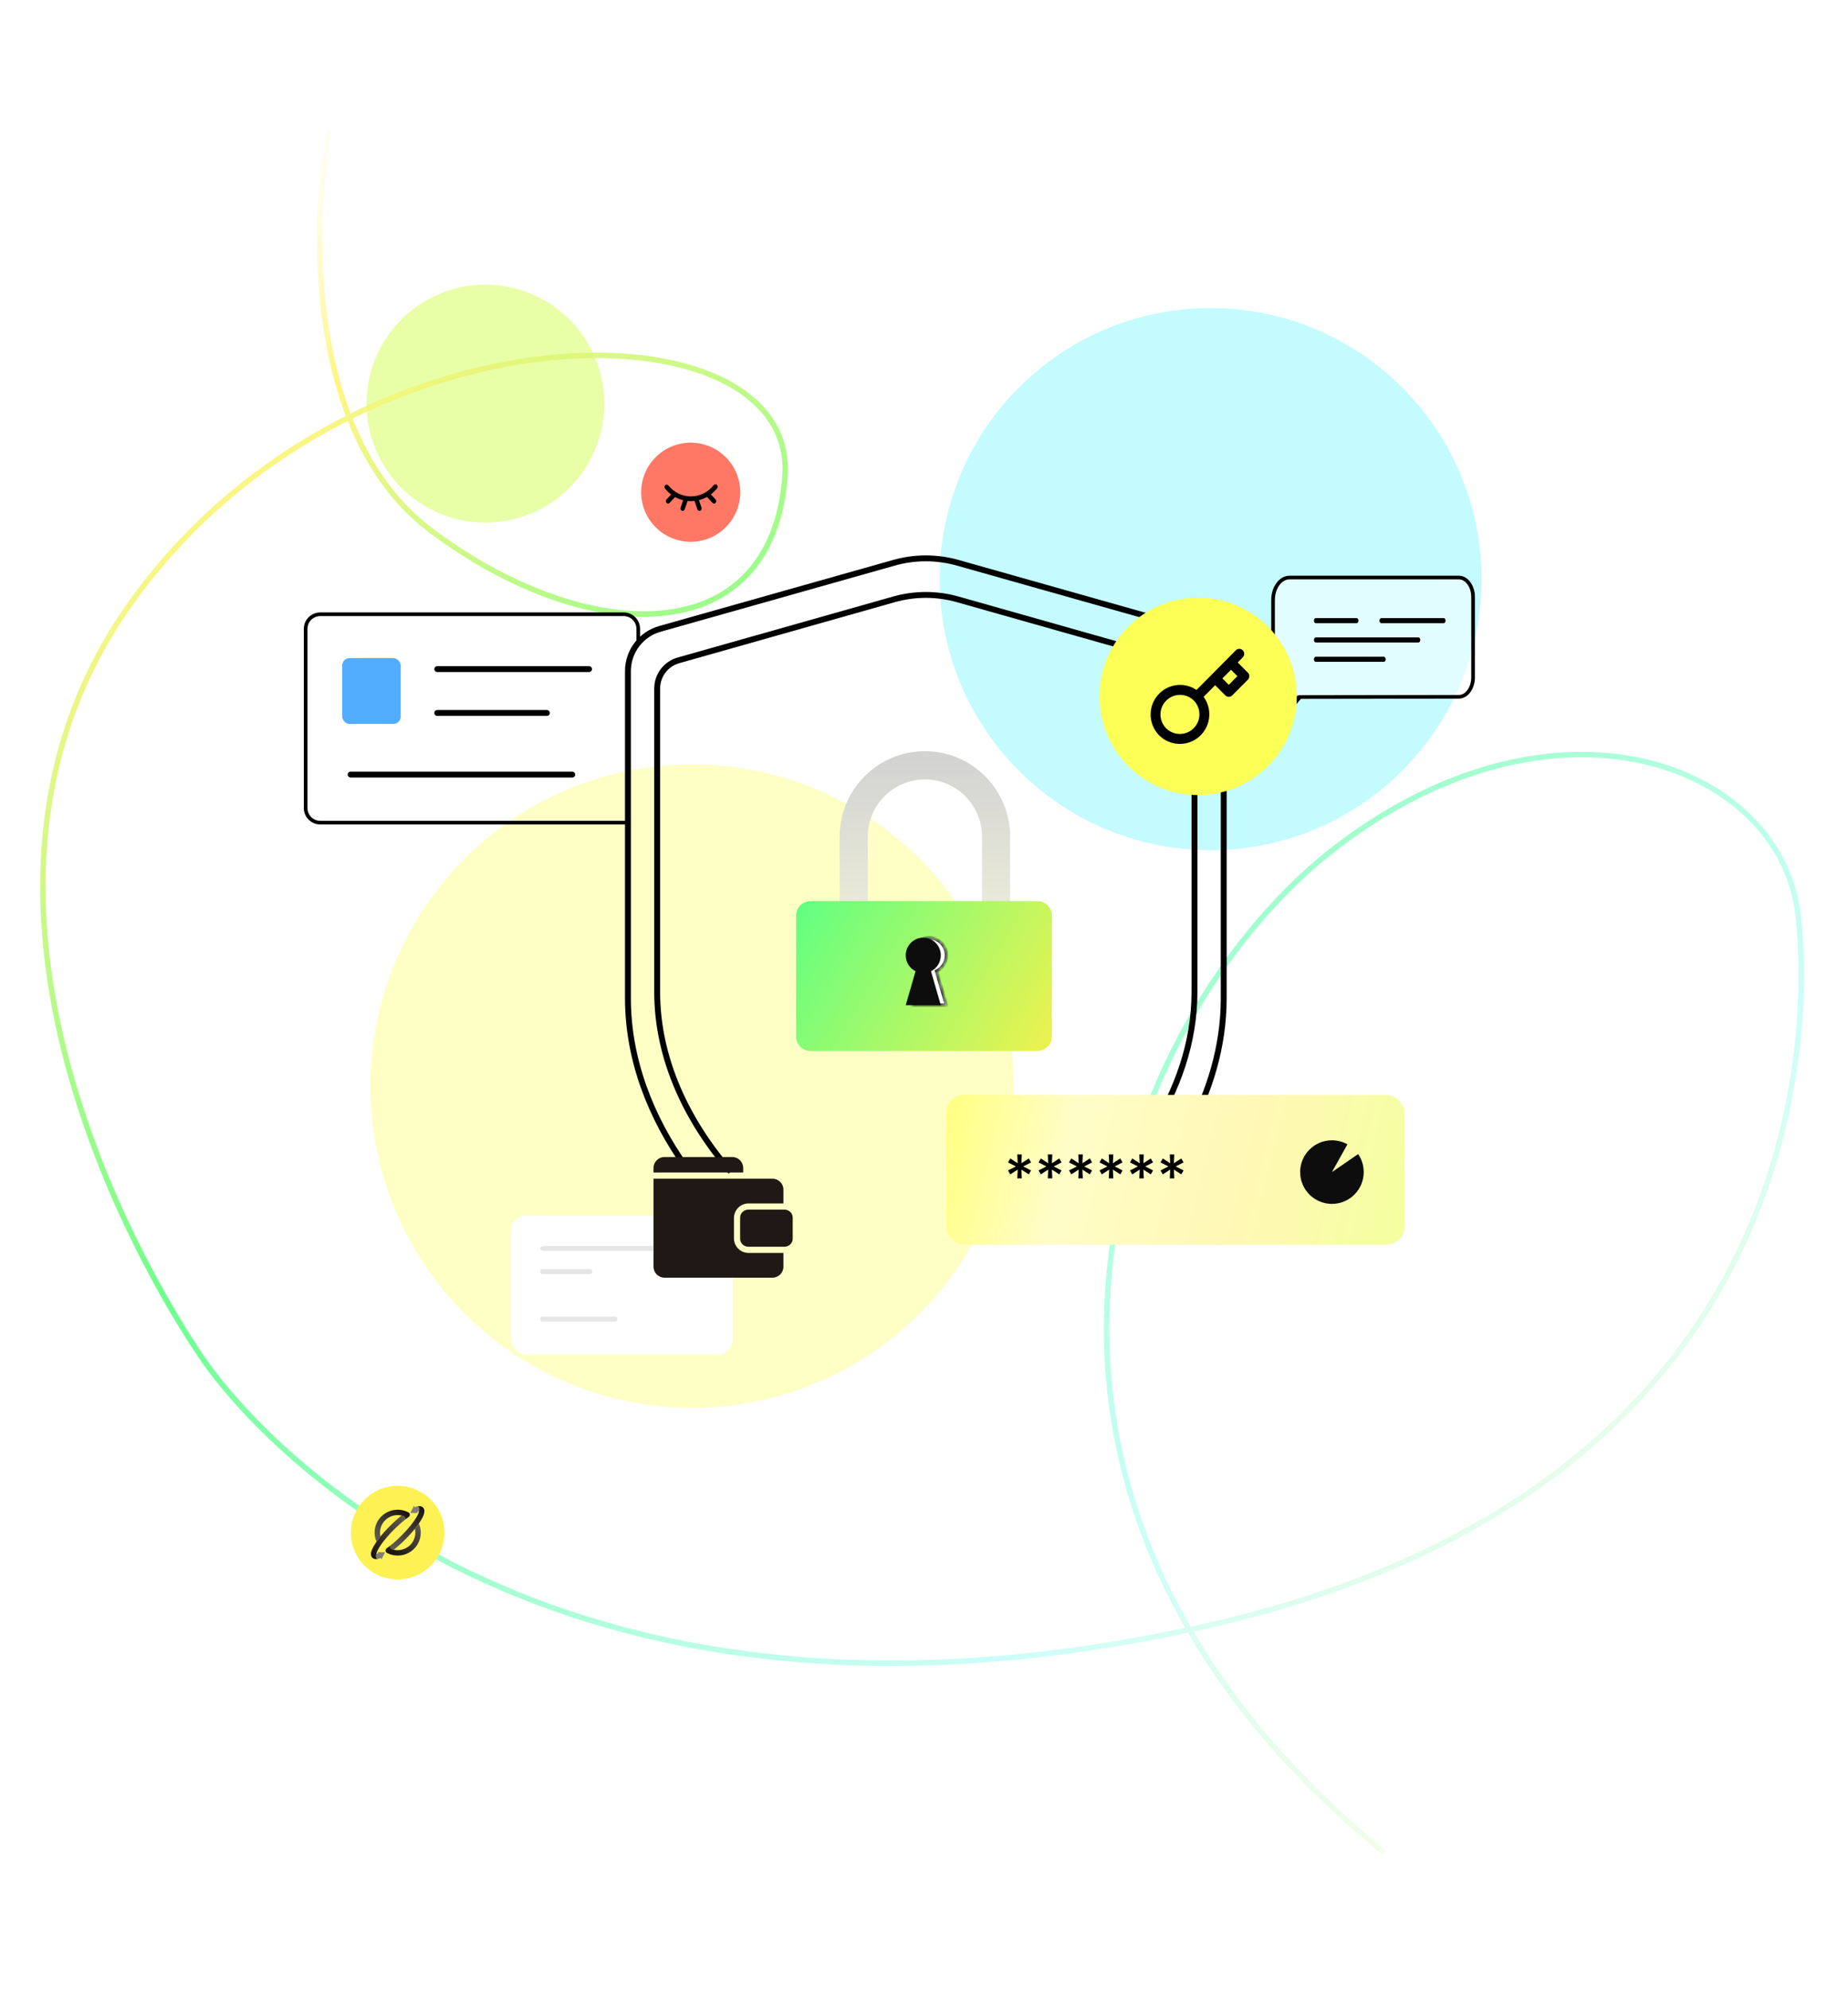 <svg width="474" height="510" viewBox="0 0 474 510" fill="none" xmlns="http://www.w3.org/2000/svg">
<g clip-path="url(#clip0_1474_15693)">
<g filter="url(#filter0_f_1474_15693)">
<circle cx="124.5" cy="103.5" r="30.5" fill="#D9FF6D" fill-opacity="0.6"/>
</g>
<path d="M84.501 33C79.812 57.298 78.442 111.912 110.465 135.979C150.494 166.063 198.096 167.22 201.342 122.094C204.587 76.969 89.91 75.811 33.653 154.492C-22.604 233.173 42.308 334.995 53.126 350.037C63.945 365.079 137.512 455.33 308.446 417.147C479.381 378.963 462.174 241.273 460.989 233.173C455.569 196.119 399.323 174.162 343.066 216.974C286.809 259.785 239.207 380.12 354.967 475" stroke="url(#paint0_linear_1474_15693)" stroke-width="1.4"/>
<g filter="url(#filter1_f_1474_15693)">
<circle cx="310.5" cy="148.5" r="69.5" fill="#6DF6FF" fill-opacity="0.4"/>
</g>
<g filter="url(#filter2_f_1474_15693)">
<circle cx="177.5" cy="278.5" r="82.5" fill="#FCFF6D" fill-opacity="0.4"/>
</g>
<path d="M95.058 388.434H99.459V389.754C99.459 391.455 98.079 392.834 96.378 392.834H95.058V388.434Z" fill="white"/>
<path d="M99.899 389.754V388.434H108.7V392.834H102.979C101.278 392.834 99.899 391.455 99.899 389.754Z" fill="white"/>
<path d="M99.899 396.355C99.899 394.654 101.278 393.275 102.979 393.275H104.299V399.876H99.899V396.355Z" fill="white"/>
<path d="M114 393C114 386.373 108.627 381 102 381C95.373 381 90 386.373 90 393C90 399.627 95.373 405 102 405C108.627 405 114 399.627 114 393Z" fill="#FEF153"/>
<g clip-path="url(#clip1_1474_15693)">
<path fill-rule="evenodd" clip-rule="evenodd" d="M107.108 387.991C107.106 387.992 107.104 387.993 107.101 387.993L105.241 387.957C105.232 387.957 105.23 387.953 105.234 387.945L106.001 386.454L106.002 386.453L106.021 386.411L106.136 386.189L106.154 386.155C106.154 386.154 106.155 386.154 106.155 386.153L106.157 386.149C106.162 386.14 106.166 386.14 106.171 386.149L106.174 386.156C106.199 386.201 106.263 386.324 106.348 386.487C106.35 386.488 106.353 386.487 106.356 386.485C106.598 386.383 106.836 386.307 107.07 386.257C107.309 386.312 107.453 386.448 107.506 386.668C107.575 386.958 107.538 387.299 107.466 387.582C107.3 387.609 107.143 387.654 106.993 387.717C106.988 387.719 106.986 387.723 106.985 387.727C107.048 387.851 107.095 387.942 107.112 387.977C107.112 387.978 107.112 387.978 107.112 387.978L107.113 387.98C107.117 387.987 107.115 387.991 107.108 387.991Z" fill="#827E75"/>
<path d="M104.926 387.929C104.868 387.871 104.78 387.813 104.664 387.755C103.967 387.404 103.223 387.201 102.435 387.143C102.013 387.111 101.591 387.125 101.169 387.186L100.763 387.256C100.447 387.324 100.14 387.415 99.841 387.53C99.549 387.644 99.267 387.78 98.995 387.938C98.526 388.214 98.102 388.547 97.725 388.938C97.232 389.447 96.845 390.025 96.562 390.672C95.919 392.161 95.918 393.849 96.567 395.341C96.894 394.881 97.23 394.433 97.579 393.998C97.412 393.245 97.433 392.501 97.64 391.767C98.088 390.243 99.282 389.072 100.828 388.656L101.276 388.562C101.54 388.52 101.805 388.501 102.071 388.505C102.385 388.51 102.696 388.547 103.004 388.616C103.279 388.67 103.517 388.774 103.717 388.928C103.968 389.12 104.021 389.374 103.877 389.689C104.214 389.434 104.546 389.185 104.872 388.943C104.943 388.889 105.007 388.809 105.064 388.699C105.177 388.39 105.131 388.133 104.926 387.929ZM102.04 388.462C102.04 388.463 102.04 388.463 102.04 388.464C102.04 388.463 102.04 388.463 102.04 388.462ZM102.084 388.481C102.084 388.481 102.084 388.483 102.084 388.483C102.084 388.483 102.084 388.482 102.084 388.481ZM102.088 388.488C102.087 388.488 102.087 388.488 102.088 388.488C102.087 388.487 102.087 388.486 102.086 388.485C102.087 388.486 102.087 388.487 102.088 388.488ZM102.04 388.466C102.04 388.467 102.04 388.468 102.041 388.469C102.04 388.468 102.04 388.468 102.04 388.468C102.039 388.466 102.04 388.466 102.04 388.466ZM102.041 388.47C102.042 388.47 102.043 388.471 102.045 388.471C102.044 388.471 102.042 388.47 102.041 388.47Z" fill="url(#paint1_linear_1474_15693)"/>
<path d="M108.82 387.128C108.715 386.718 108.468 386.437 108.08 386.285C107.754 386.175 107.417 386.176 107.07 386.259C107.309 386.313 107.454 386.45 107.506 386.669C107.575 386.959 107.539 387.3 107.466 387.583C107.408 387.851 107.316 388.112 107.192 388.364C106.956 388.843 106.692 389.293 106.401 389.713L106.149 390.082C105.642 390.784 105.101 391.461 104.526 392.111L104.202 392.474C103.789 392.931 103.364 393.377 102.926 393.81L101.916 394.782L101.437 395.214C101.008 395.598 100.57 395.966 100.124 396.316C99.816 396.958 100.499 397.282 100.992 397.387C101.038 397.356 101.069 397.332 101.087 397.318C101.72 396.813 102.332 396.285 102.924 395.733L103.696 394.997C104.135 394.565 104.562 394.125 104.98 393.675L105.627 392.954L106.414 392.017C106.762 391.581 107.103 391.13 107.436 390.664L107.472 390.607L107.528 390.524C107.826 390.093 108.095 389.646 108.337 389.185C108.649 388.581 108.967 387.814 108.82 387.128ZM105.63 392.916C105.629 392.916 105.628 392.915 105.627 392.914C105.628 392.914 105.628 392.914 105.629 392.915C105.63 392.916 105.63 392.916 105.63 392.916ZM104.968 392.393C104.968 392.393 104.967 392.393 104.966 392.394C104.967 392.394 104.968 392.393 104.968 392.393ZM104.964 392.395L104.964 392.396C104.964 392.396 104.964 392.396 104.964 392.395ZM104.962 392.4C104.962 392.401 104.962 392.401 104.962 392.402C104.961 392.401 104.962 392.401 104.962 392.4ZM104.667 392.213C104.665 392.214 104.665 392.215 104.664 392.217C104.665 392.215 104.666 392.214 104.667 392.213ZM104.659 392.228C104.659 392.23 104.659 392.232 104.66 392.235C104.659 392.233 104.659 392.23 104.659 392.228V392.228ZM104.505 392.155C104.504 392.156 104.503 392.158 104.502 392.159C104.502 392.157 104.504 392.156 104.505 392.155ZM104.5 392.162C104.5 392.163 104.5 392.165 104.499 392.166C104.499 392.165 104.5 392.163 104.5 392.162ZM104.498 392.17C104.498 392.171 104.497 392.173 104.497 392.174C104.498 392.173 104.498 392.171 104.498 392.17ZM104.505 392.206C104.506 392.207 104.507 392.208 104.507 392.209C104.507 392.208 104.507 392.208 104.507 392.208C104.506 392.206 104.505 392.206 104.505 392.206ZM104.498 392.187C104.498 392.189 104.499 392.19 104.5 392.192C104.499 392.191 104.498 392.189 104.498 392.187ZM104.975 392.393C104.977 392.393 104.978 392.394 104.979 392.395C104.978 392.393 104.977 392.393 104.975 392.393ZM107.53 390.486C107.531 390.487 107.532 390.486 107.533 390.486C107.532 390.486 107.532 390.486 107.53 390.486ZM107.534 390.485L107.535 390.484C107.535 390.485 107.535 390.485 107.534 390.485Z" fill="url(#paint2_linear_1474_15693)"/>
<path d="M103.718 388.927C103.518 388.773 103.28 388.669 103.004 388.616C102.645 388.899 102.293 389.191 101.95 389.489L101.7 389.708C100.935 390.387 100.199 391.095 99.491 391.832C98.835 392.513 98.209 393.22 97.612 393.952C97.592 393.968 97.581 393.984 97.579 393.997C97.23 394.433 96.893 394.881 96.567 395.341L96.306 395.73C96.136 395.99 95.979 396.249 95.834 396.508C95.571 396.97 95.333 397.485 95.206 398.002C94.959 398.98 95.428 399.833 96.527 399.805C96.651 399.797 96.79 399.777 96.944 399.744C96.75 399.707 96.617 399.614 96.545 399.462C96.405 399.169 96.455 398.725 96.538 398.423C96.612 398.033 96.79 397.66 96.968 397.32C97.463 396.426 98.08 395.576 98.721 394.785C99.147 394.26 99.591 393.75 100.051 393.255L100.498 392.78L101.397 391.876C101.854 391.431 102.324 390.997 102.807 390.575L102.845 390.543C103.188 390.244 103.533 389.959 103.877 389.688C104.021 389.373 103.968 389.12 103.718 388.927ZM96.948 397.292C96.946 397.292 96.945 397.294 96.944 397.295C96.946 397.294 96.947 397.292 96.948 397.292ZM96.961 397.251C96.961 397.25 96.961 397.249 96.96 397.248C96.96 397.249 96.961 397.25 96.961 397.251ZM96.958 397.248C96.957 397.248 96.957 397.248 96.957 397.248C96.957 397.248 96.958 397.248 96.958 397.248ZM95.848 396.538C95.847 396.539 95.847 396.54 95.847 396.541C95.847 396.54 95.847 396.54 95.847 396.54C95.847 396.539 95.848 396.538 95.848 396.538ZM95.845 396.558C95.845 396.558 95.846 396.559 95.847 396.56C95.846 396.559 95.846 396.558 95.845 396.558ZM95.845 396.553C95.845 396.555 95.845 396.555 95.845 396.557C95.845 396.556 95.845 396.555 95.845 396.553ZM95.847 396.56C95.849 396.562 95.85 396.562 95.852 396.562H95.852C95.85 396.562 95.848 396.561 95.847 396.56ZM96.947 397.309L96.948 397.31C96.948 397.31 96.948 397.309 96.947 397.309ZM97.848 394.09C97.847 394.089 97.846 394.088 97.845 394.087C97.846 394.088 97.846 394.089 97.848 394.09ZM97.851 394.099C97.851 394.098 97.85 394.096 97.85 394.094C97.85 394.096 97.85 394.097 97.851 394.099ZM97.625 393.953C97.626 393.953 97.626 393.953 97.626 393.953C97.625 393.953 97.625 393.952 97.623 393.952C97.624 393.953 97.625 393.953 97.625 393.953ZM97.83 394.08C97.831 394.08 97.832 394.081 97.833 394.081C97.831 394.08 97.828 394.08 97.826 394.08C97.827 394.079 97.828 394.079 97.83 394.08ZM97.841 394.084C97.839 394.083 97.838 394.083 97.837 394.082C97.839 394.083 97.84 394.083 97.841 394.084ZM99.904 392.159C99.904 392.159 99.902 392.158 99.902 392.158C99.902 392.158 99.903 392.158 99.904 392.159ZM99.901 392.158C99.9 392.158 99.898 392.158 99.897 392.159C99.898 392.158 99.9 392.157 99.901 392.158ZM99.893 392.161C99.893 392.163 99.892 392.164 99.892 392.165C99.892 392.163 99.893 392.163 99.893 392.161ZM100.481 392.765V392.766C100.481 392.766 100.481 392.766 100.481 392.765ZM100.482 392.767C100.482 392.767 100.483 392.768 100.484 392.768C100.483 392.767 100.482 392.767 100.482 392.767Z" fill="url(#paint3_linear_1474_15693)"/>
<path d="M107.435 390.662C107.102 391.128 106.762 391.58 106.414 392.016C106.423 392.017 106.428 392.023 106.431 392.034C106.56 392.641 106.568 393.248 106.453 393.856C106.374 394.252 106.247 394.628 106.07 394.987C105.866 395.396 105.606 395.766 105.289 396.098L104.943 396.423C104.652 396.669 104.334 396.878 103.988 397.046C103.232 397.407 102.433 397.552 101.59 397.481C101.388 397.462 101.189 397.43 100.992 397.386C100.499 397.281 99.816 396.956 100.124 396.315C99.827 396.54 99.535 396.76 99.246 396.976C99.138 397.056 99.064 397.12 99.026 397.167C98.804 397.433 98.84 397.842 99.076 398.077C99.13 398.131 99.211 398.186 99.319 398.24C100.296 398.729 101.337 398.936 102.443 398.861C103.037 398.815 103.61 398.686 104.163 398.473C104.38 398.389 104.589 398.293 104.792 398.186C105.143 398 105.471 397.781 105.776 397.53L106.175 397.171C106.441 396.909 106.679 396.626 106.889 396.322C107.141 395.957 107.348 395.57 107.511 395.161C107.675 394.745 107.791 394.316 107.858 393.874C108.019 392.765 107.878 391.695 107.435 390.662ZM104.057 397.061C104.057 397.06 104.056 397.059 104.055 397.058C104.056 397.059 104.057 397.06 104.057 397.061ZM104.054 397.056C104.053 397.056 104.053 397.056 104.052 397.055C104.053 397.056 104.053 397.056 104.054 397.056ZM104.05 397.054C104.049 397.054 104.049 397.054 104.048 397.054C104.049 397.054 104.049 397.054 104.05 397.054ZM104.002 397.058L104.003 397.057C104.002 397.058 104.002 397.058 104.002 397.058ZM104.004 397.055C104.004 397.054 104.004 397.054 104.004 397.052C104.004 397.053 104.004 397.053 104.004 397.054C104.004 397.054 104.004 397.054 104.004 397.055ZM104.003 397.052C104.002 397.05 104.002 397.05 104 397.05C104.001 397.05 104.002 397.05 104.003 397.052ZM104.044 397.054C104.043 397.054 104.041 397.054 104.04 397.055C104.041 397.054 104.042 397.054 104.044 397.054ZM105.935 396.797C105.935 396.796 105.936 396.795 105.936 396.794C105.936 396.795 105.936 396.795 105.935 396.797ZM105.936 396.789C105.936 396.789 105.936 396.787 105.936 396.787C105.936 396.787 105.936 396.788 105.936 396.789ZM105.935 396.782C105.934 396.781 105.933 396.78 105.933 396.778C105.933 396.779 105.933 396.779 105.934 396.78C105.934 396.78 105.934 396.781 105.935 396.782ZM105.931 396.776C105.929 396.775 105.929 396.774 105.927 396.773C105.929 396.774 105.93 396.775 105.931 396.776ZM105.925 396.771C105.924 396.771 105.922 396.77 105.92 396.769C105.922 396.77 105.924 396.771 105.925 396.771ZM105.918 396.769C105.916 396.769 105.913 396.769 105.911 396.769C105.913 396.769 105.916 396.769 105.918 396.769ZM105.37 396.044C105.37 396.044 105.368 396.043 105.366 396.043C105.368 396.042 105.37 396.043 105.37 396.044ZM106.501 393.778C106.5 393.778 106.499 393.778 106.499 393.777C106.5 393.777 106.501 393.778 106.501 393.778Z" fill="url(#paint4_linear_1474_15693)"/>
<path fill-rule="evenodd" clip-rule="evenodd" d="M97.921 398.031L98.76 398.047C98.769 398.047 98.771 398.051 98.767 398.059L98.344 398.883L98.323 398.927L97.846 399.851C97.843 399.856 97.838 399.857 97.833 399.855C97.831 399.854 97.829 399.853 97.829 399.851L97.659 399.521C97.656 399.517 97.65 399.516 97.644 399.519C97.408 399.617 97.175 399.692 96.945 399.744C96.751 399.708 96.618 399.614 96.546 399.463C96.406 399.17 96.456 398.725 96.539 398.423C96.703 398.389 96.861 398.344 97.013 398.289C97.02 398.287 97.02 398.278 97.013 398.263C97.013 398.263 97.014 398.262 97.014 398.262L96.892 398.023C96.887 398.014 96.89 398.01 96.9 398.01L97.921 398.031Z" fill="#827E75"/>
</g>
<path d="M160.837 210.946H82.145C80.074 210.946 78.395 209.267 78.395 207.196V161.259C78.395 159.188 80.074 157.509 82.145 157.509H159.958C162.029 157.509 163.708 159.188 163.708 161.259V165.159" stroke="black" stroke-width="0.938"/>
<rect x="87.77" y="168.759" width="15" height="16.875" rx="1.875" fill="#51AEFF"/>
<path d="M112.146 171.571H151.096" stroke="black" stroke-width="1.5" stroke-linecap="round"/>
<path d="M112.146 182.821H140.271" stroke="black" stroke-width="1.5" stroke-linecap="round"/>
<path d="M89.929 198.618L146.779 198.618" stroke="black" stroke-width="1.5" stroke-linecap="round"/>
<path d="M304.402 290.682C310.246 280.14 313.875 268.378 313.875 255.974V172.088C313.875 167.053 310.528 162.63 305.682 161.262L245.621 144.302C240.29 142.797 234.647 142.797 229.316 144.302L169.255 161.262C164.409 162.63 161.062 167.053 161.062 172.088V255.974C161.062 271.765 166.943 286.514 175.788 299.031" stroke="black" stroke-width="1.511"/>
<path d="M327.858 185.272L327.856 185.276C327.689 185.511 327.495 185.594 327.332 185.594C327.256 185.594 327.167 185.576 327.064 185.527C326.785 185.374 326.531 184.956 326.531 184.385V153.853C326.531 152.228 327.028 150.772 327.808 149.733C328.589 148.693 329.63 148.094 330.737 148.094H374.2C375.152 148.094 376.051 148.607 376.728 149.508C377.405 150.408 377.838 151.673 377.838 153.089V173.679C377.838 175.091 377.406 176.357 376.73 177.258C376.054 178.159 375.156 178.674 374.205 178.674H374.205L333.447 178.739L327.858 185.272ZM327.858 185.272L332.009 179.534L332.009 179.533M327.858 185.272L332.009 179.533M332.009 179.533C332.352 179.06 332.869 178.74 333.446 178.739L332.009 179.533Z" fill="white" fill-opacity="0.5" stroke="black" stroke-width="0.938"/>
<path d="M337.504 159.8H347.946C348.215 159.8 348.436 159.506 348.436 159.147C348.436 158.788 348.215 158.494 347.946 158.494H337.504C337.234 158.494 337.014 158.788 337.014 159.147C337.014 159.506 337.229 159.8 337.504 159.8Z" fill="black"/>
<path d="M354.302 159.8H370.29C370.56 159.8 370.78 159.506 370.78 159.147C370.78 158.788 370.56 158.494 370.29 158.494H354.306C354.037 158.494 353.816 158.788 353.816 159.147C353.812 159.506 354.032 159.8 354.302 159.8Z" fill="black"/>
<path d="M337.505 164.755H363.803C364.072 164.755 364.293 164.461 364.293 164.102C364.293 163.743 364.072 163.449 363.803 163.449H337.505C337.235 163.449 337.015 163.743 337.015 164.102C337.015 164.461 337.23 164.755 337.505 164.755Z" fill="black"/>
<path d="M337.504 169.709H354.929C355.198 169.709 355.419 169.416 355.419 169.057C355.419 168.698 355.198 168.404 354.929 168.404H337.504C337.235 168.404 337.014 168.698 337.014 169.057C337.014 169.422 337.23 169.709 337.504 169.709Z" fill="black"/>
<path d="M295.225 290.125C302.002 279.524 306.375 267.34 306.375 254.381V176.546C306.375 173.191 304.146 170.243 300.917 169.33L245.637 153.687C240.296 152.175 234.641 152.175 229.3 153.687L174.02 169.33C170.791 170.243 168.562 173.191 168.562 176.546V254.381C168.562 271.783 176.448 287.785 187.451 300.437" stroke="black" stroke-width="1.511"/>
<path fill-rule="evenodd" clip-rule="evenodd" d="M215.359 214.575C215.359 202.451 225.149 192.623 237.226 192.623C249.302 192.623 259.092 202.451 259.092 214.575V232.052H251.878V214.575C251.878 206.451 245.318 199.865 237.226 199.865C229.133 199.865 222.573 206.451 222.573 214.575V232.052H215.359V214.575Z" fill="url(#paint5_linear_1474_15693)"/>
<path fill-rule="evenodd" clip-rule="evenodd" d="M239.468 251.597C241.328 250.677 242.609 248.749 242.609 246.519C242.609 243.397 240.097 240.866 237 240.866C233.902 240.866 231.391 243.397 231.391 246.519C231.391 248.749 232.671 250.677 234.532 251.597L231.391 262.451H242.609L239.468 251.597Z" fill="white"/>
<rect x="131.062" y="311.688" width="56.875" height="35.625" rx="3.75" fill="white"/>
<path d="M151.425 326.688H139.053C138.783 326.688 138.562 326.407 138.562 326.063C138.562 325.72 138.783 325.438 139.053 325.438H151.425C151.695 325.438 151.916 325.72 151.916 326.063C151.916 326.407 151.695 326.688 151.425 326.688Z" fill="#E6E6E6"/>
<path d="M179.406 320.75H139.594C139.027 320.75 138.562 320.469 138.562 320.125C138.562 319.782 139.027 319.5 139.594 319.5H179.406C179.973 319.5 180.438 319.782 180.438 320.125C180.438 320.469 179.983 320.75 179.406 320.75Z" fill="#E6E6E6"/>
<path d="M157.858 338.875H139.05C138.782 338.875 138.562 338.593 138.562 338.25C138.562 337.906 138.782 337.625 139.05 337.625H157.858C158.126 337.625 158.345 337.906 158.345 338.25C158.345 338.593 158.131 338.875 157.858 338.875Z" fill="#E6E6E6"/>
<path d="M307.313 203.877C321.292 203.877 332.625 192.544 332.625 178.565C332.625 164.585 321.292 153.252 307.312 153.252C293.333 153.252 282 164.585 282 178.565C282 192.544 293.333 203.877 307.313 203.877Z" fill="#FCFF56"/>
<path fill-rule="evenodd" clip-rule="evenodd" d="M318.761 166.75C319.255 167.248 319.255 168.055 318.761 168.553L317.458 169.868L320.065 172.484C320.303 172.723 320.438 173.048 320.438 173.388C320.438 173.727 320.303 174.052 320.065 174.291L316.064 178.307C315.571 178.801 314.775 178.801 314.282 178.306L311.681 175.696L308.719 178.684C310.056 180.516 310.519 182.878 309.927 185.116C309.23 187.749 307.182 189.801 304.565 190.498C301.949 191.195 299.16 190.433 297.256 188.497L297.247 188.487C294.382 185.51 294.423 180.777 297.339 177.851C299.933 175.247 303.951 174.93 306.892 176.922L316.975 166.75C317.468 166.253 318.268 166.253 318.761 166.75ZM306.168 179.597C304.197 177.685 301.06 177.713 299.121 179.658C297.188 181.598 297.159 184.731 299.055 186.706C300.321 187.99 302.177 188.498 303.92 188.033C305.665 187.568 307.024 186.202 307.485 184.458C307.941 182.733 307.453 180.895 306.201 179.627C306.19 179.617 306.179 179.607 306.168 179.597ZM313.535 173.961L315.744 171.744L317.382 173.388L315.173 175.605L313.535 173.961Z" fill="black"/>
<rect x="242.625" y="280.752" width="117.642" height="38.438" rx="4.688" fill="url(#paint6_linear_1474_15693)"/>
<path fill-rule="evenodd" clip-rule="evenodd" d="M345.604 293.43C344.429 292.772 343.074 292.397 341.631 292.397C337.128 292.397 333.478 296.048 333.478 300.551C333.478 305.054 337.128 308.704 341.631 308.704C346.134 308.704 349.784 305.054 349.784 300.551C349.784 298.836 349.255 297.245 348.351 295.933L341.631 300.551L345.604 293.43Z" fill="#0D0D0D"/>
<path d="M260.93 302.165L261.031 299.917L259.135 301.137L258.555 300.125L260.568 299.097L258.555 298.069L259.135 297.057L261.031 298.277L260.93 296.029H262.086L261.985 298.277L263.881 297.057L264.462 298.069L262.448 299.097L264.462 300.125L263.881 301.137L261.985 299.917L262.086 302.165H260.93ZM268.752 302.165L268.854 299.917L266.957 301.137L266.377 300.125L268.39 299.097L266.377 298.069L266.957 297.057L268.854 298.277L268.752 296.029H269.908L269.807 298.277L271.703 297.057L272.284 298.069L270.271 299.097L272.284 300.125L271.703 301.137L269.807 299.917L269.908 302.165H268.752ZM276.575 302.165L276.676 299.917L274.78 301.137L274.199 300.125L276.213 299.097L274.199 298.069L274.78 297.057L276.676 298.277L276.575 296.029H277.731L277.629 298.277L279.526 297.057L280.106 298.069L278.093 299.097L280.106 300.125L279.526 301.137L277.629 299.917L277.731 302.165H276.575ZM284.397 302.165L284.498 299.917L282.602 301.137L282.021 300.125L284.035 299.097L282.021 298.069L282.602 297.057L284.498 298.277L284.397 296.029H285.553L285.452 298.277L287.348 297.057L287.929 298.069L285.915 299.097L287.929 300.125L287.348 301.137L285.452 299.917L285.553 302.165H284.397ZM292.219 302.165L292.32 299.917L290.424 301.137L289.844 300.125L291.857 299.097L289.844 298.069L290.424 297.057L292.32 298.277L292.219 296.029H293.375L293.274 298.277L295.17 297.057L295.751 298.069L293.737 299.097L295.751 300.125L295.17 301.137L293.274 299.917L293.375 302.165H292.219ZM300.042 302.165L300.143 299.917L298.246 301.137L297.666 300.125L299.679 299.097L297.666 298.069L298.246 297.057L300.143 298.277L300.042 296.029H301.197L301.096 298.277L302.993 297.057L303.573 298.069L301.56 299.097L303.573 300.125L302.993 301.137L301.096 299.917L301.197 302.165H300.042Z" fill="black"/>
<path d="M204.188 234.813C204.188 232.741 205.866 231.062 207.938 231.062H266.062C268.134 231.062 269.812 232.741 269.812 234.812V265.75C269.812 267.821 268.134 269.5 266.062 269.5H207.937C205.866 269.5 204.188 267.821 204.188 265.75V234.813Z" fill="url(#paint7_linear_1474_15693)"/>
<mask id="path-37-inside-1_1474_15693" fill="white">
<path fill-rule="evenodd" clip-rule="evenodd" d="M240.242 249.045C241.735 248.307 242.763 246.76 242.763 244.971C242.763 242.466 240.748 240.436 238.263 240.436C235.777 240.436 233.763 242.466 233.763 244.971C233.763 246.76 234.79 248.307 236.283 249.045L233.763 257.755H242.763L240.242 249.045Z"/>
</mask>
<path fill-rule="evenodd" clip-rule="evenodd" d="M240.242 249.045C241.735 248.307 242.763 246.76 242.763 244.971C242.763 242.466 240.748 240.436 238.263 240.436C235.777 240.436 233.763 242.466 233.763 244.971C233.763 246.76 234.79 248.307 236.283 249.045L233.763 257.755H242.763L240.242 249.045Z" fill="white"/>
<path d="M240.242 249.045L240.051 248.658L239.727 248.819L239.828 249.165L240.242 249.045ZM236.283 249.045L236.698 249.165L236.798 248.819L236.474 248.658L236.283 249.045ZM233.763 257.755L233.348 257.635L233.188 258.186H233.763V257.755ZM242.763 257.755V258.186H243.337L243.177 257.635L242.763 257.755ZM242.331 244.971C242.331 246.591 241.401 247.991 240.051 248.658L240.434 249.432C242.069 248.624 243.194 246.929 243.194 244.971H242.331ZM238.263 240.867C240.506 240.867 242.331 242.701 242.331 244.971H243.194C243.194 242.231 240.99 240.004 238.263 240.004V240.867ZM234.194 244.971C234.194 242.701 236.019 240.867 238.263 240.867V240.004C235.536 240.004 233.331 242.231 233.331 244.971H234.194ZM236.474 248.658C235.124 247.991 234.194 246.591 234.194 244.971H233.331C233.331 246.929 234.456 248.623 236.092 249.432L236.474 248.658ZM234.177 257.875L236.698 249.165L235.868 248.925L233.348 257.635L234.177 257.875ZM242.763 257.323H233.763V258.186H242.763V257.323ZM239.828 249.165L242.348 257.875L243.177 257.635L240.657 248.925L239.828 249.165Z" fill="black" mask="url(#path-37-inside-1_1474_15693)"/>
<path fill-rule="evenodd" clip-rule="evenodd" d="M238.792 249.045C240.285 248.307 241.312 246.76 241.312 244.971C241.312 242.466 239.298 240.436 236.812 240.436C234.327 240.436 232.312 242.466 232.312 244.971C232.312 246.76 233.34 248.307 234.833 249.045L232.312 257.755H241.312L238.792 249.045Z" fill="#0D0D0D"/>
<path d="M186.149 135.208C191.112 130.245 191.112 122.197 186.149 117.234C181.186 112.27 173.138 112.27 168.175 117.234C163.211 122.197 163.211 130.245 168.175 135.208C173.138 140.172 181.186 140.172 186.149 135.208Z" fill="#FF7866"/>
<path d="M183.875 124.331C184.113 124.549 184.141 124.933 183.938 125.189C183.467 125.779 182.926 126.309 182.326 126.768L183.557 128.088C183.774 128.33 183.768 128.715 183.543 128.948C183.492 129.002 183.431 129.045 183.363 129.074C183.296 129.104 183.223 129.119 183.149 129.119C183.075 129.119 183.002 129.104 182.934 129.074C182.867 129.045 182.806 129.002 182.755 128.948L181.332 127.422C180.687 127.788 179.997 128.066 179.28 128.25L179.938 130.186C180.044 130.503 179.893 130.851 179.598 130.966C179.304 131.081 178.979 130.919 178.872 130.603L178.145 128.459C177.551 128.526 176.951 128.528 176.356 128.466L175.631 130.603C175.523 130.918 175.198 131.081 174.904 130.966C174.609 130.852 174.458 130.503 174.565 130.186L175.218 128.267C174.494 128.087 173.798 127.812 173.146 127.448L171.747 128.948C171.695 129.003 171.633 129.047 171.563 129.076C171.493 129.106 171.418 129.12 171.343 129.119C171.267 129.117 171.193 129.1 171.124 129.068C171.056 129.036 170.995 128.99 170.945 128.933C170.843 128.816 170.786 128.666 170.786 128.511C170.786 128.355 170.843 128.205 170.945 128.088L172.147 126.799C171.563 126.357 171.034 125.848 170.571 125.28C170.369 125.023 170.4 124.64 170.639 124.423C170.871 124.212 171.217 124.236 171.423 124.477C172.884 126.27 174.997 127.297 177.217 127.294C179.499 127.294 181.62 126.223 183.076 124.398C183.279 124.143 183.637 124.113 183.875 124.331Z" fill="black"/>
<path fill-rule="evenodd" clip-rule="evenodd" d="M170.438 296.688C168.884 296.688 167.625 297.947 167.625 299.5V300.654H190.63V299.5C190.63 297.947 189.371 296.688 187.818 296.688H170.438ZM198.13 302.242H167.625V324.814C167.625 326.367 168.884 327.626 170.438 327.626H198.13C199.683 327.626 200.942 326.367 200.942 324.814V321.281H192C189.929 321.281 188.25 319.602 188.25 317.531V312.338C188.25 310.267 189.929 308.588 192 308.588H200.942V305.054C200.942 303.501 199.683 302.242 198.13 302.242ZM189.837 312.213C189.837 311.086 190.79 310.173 191.966 310.173H201.193C202.369 310.173 203.322 311.086 203.322 312.213V317.653C203.322 318.779 202.369 319.692 201.193 319.692H191.966C190.79 319.692 189.837 318.779 189.837 317.653V312.213Z" fill="#1F1814"/>
</g>
<defs>
<filter id="filter0_f_1474_15693" x="-46" y="-67" width="341" height="341" filterUnits="userSpaceOnUse" color-interpolation-filters="sRGB">
<feFlood flood-opacity="0" result="BackgroundImageFix"/>
<feBlend mode="normal" in="SourceGraphic" in2="BackgroundImageFix" result="shape"/>
<feGaussianBlur stdDeviation="70" result="effect1_foregroundBlur_1474_15693"/>
</filter>
<filter id="filter1_f_1474_15693" x="101" y="-61" width="419" height="419" filterUnits="userSpaceOnUse" color-interpolation-filters="sRGB">
<feFlood flood-opacity="0" result="BackgroundImageFix"/>
<feBlend mode="normal" in="SourceGraphic" in2="BackgroundImageFix" result="shape"/>
<feGaussianBlur stdDeviation="70" result="effect1_foregroundBlur_1474_15693"/>
</filter>
<filter id="filter2_f_1474_15693" x="-45" y="56" width="445" height="445" filterUnits="userSpaceOnUse" color-interpolation-filters="sRGB">
<feFlood flood-opacity="0" result="BackgroundImageFix"/>
<feBlend mode="normal" in="SourceGraphic" in2="BackgroundImageFix" result="shape"/>
<feGaussianBlur stdDeviation="70" result="effect1_foregroundBlur_1474_15693"/>
</filter>
<linearGradient id="paint0_linear_1474_15693" x1="53.453" y1="33" x2="450.704" y2="515.038" gradientUnits="userSpaceOnUse">
<stop stop-color="#FFFFFE" stop-opacity="0"/>
<stop offset="0.113" stop-color="#FFF475" stop-opacity="0.887"/>
<stop offset="0.361" stop-color="#5DFF80" stop-opacity="0.9"/>
<stop offset="0.698" stop-color="#8AFDEF" stop-opacity="0.425"/>
<stop offset="1" stop-color="#FEF153" stop-opacity="0"/>
</linearGradient>
<linearGradient id="paint1_linear_1474_15693" x1="103.87" y1="387.701" x2="96.701" y2="394.559" gradientUnits="userSpaceOnUse">
<stop stop-color="#1A130F"/>
<stop offset="1" stop-color="#605B50"/>
</linearGradient>
<linearGradient id="paint2_linear_1474_15693" x1="108.459" y1="386.531" x2="100.667" y2="396.501" gradientUnits="userSpaceOnUse">
<stop stop-color="#1A130F"/>
<stop offset="1" stop-color="#605B50"/>
</linearGradient>
<linearGradient id="paint3_linear_1474_15693" x1="103.558" y1="388.948" x2="95.765" y2="398.922" gradientUnits="userSpaceOnUse">
<stop stop-color="#605B50"/>
<stop offset="1" stop-color="#1A130F"/>
</linearGradient>
<linearGradient id="paint4_linear_1474_15693" x1="107.514" y1="390.906" x2="102.493" y2="399.89" gradientUnits="userSpaceOnUse">
<stop stop-color="#605B50"/>
<stop offset="1" stop-color="#1A130F"/>
</linearGradient>
<linearGradient id="paint5_linear_1474_15693" x1="237.226" y1="192.623" x2="237.226" y2="232.052" gradientUnits="userSpaceOnUse">
<stop stop-color="#D2D2D2"/>
<stop offset="1" stop-color="#E9EAD8"/>
</linearGradient>
<linearGradient id="paint6_linear_1474_15693" x1="360.022" y1="319.411" x2="243.006" y2="291.252" gradientUnits="userSpaceOnUse">
<stop stop-color="#F4FF9F"/>
<stop offset="0.359" stop-color="#FFF8B5"/>
<stop offset="0.745" stop-color="#FFFDC7"/>
<stop offset="1" stop-color="#FFFF86"/>
</linearGradient>
<linearGradient id="paint7_linear_1474_15693" x1="269.374" y1="269.77" x2="204.626" y2="230.921" gradientUnits="userSpaceOnUse">
<stop stop-color="#EEF24F"/>
<stop offset="1" stop-color="#61FF82"/>
</linearGradient>
<clipPath id="clip0_1474_15693">
<rect width="474" height="510" fill="white"/>
</clipPath>
<clipPath id="clip1_1474_15693">
<rect width="13.714" height="13.714" fill="white" transform="translate(95.143 386.143)"/>
</clipPath>
</defs>
</svg>
